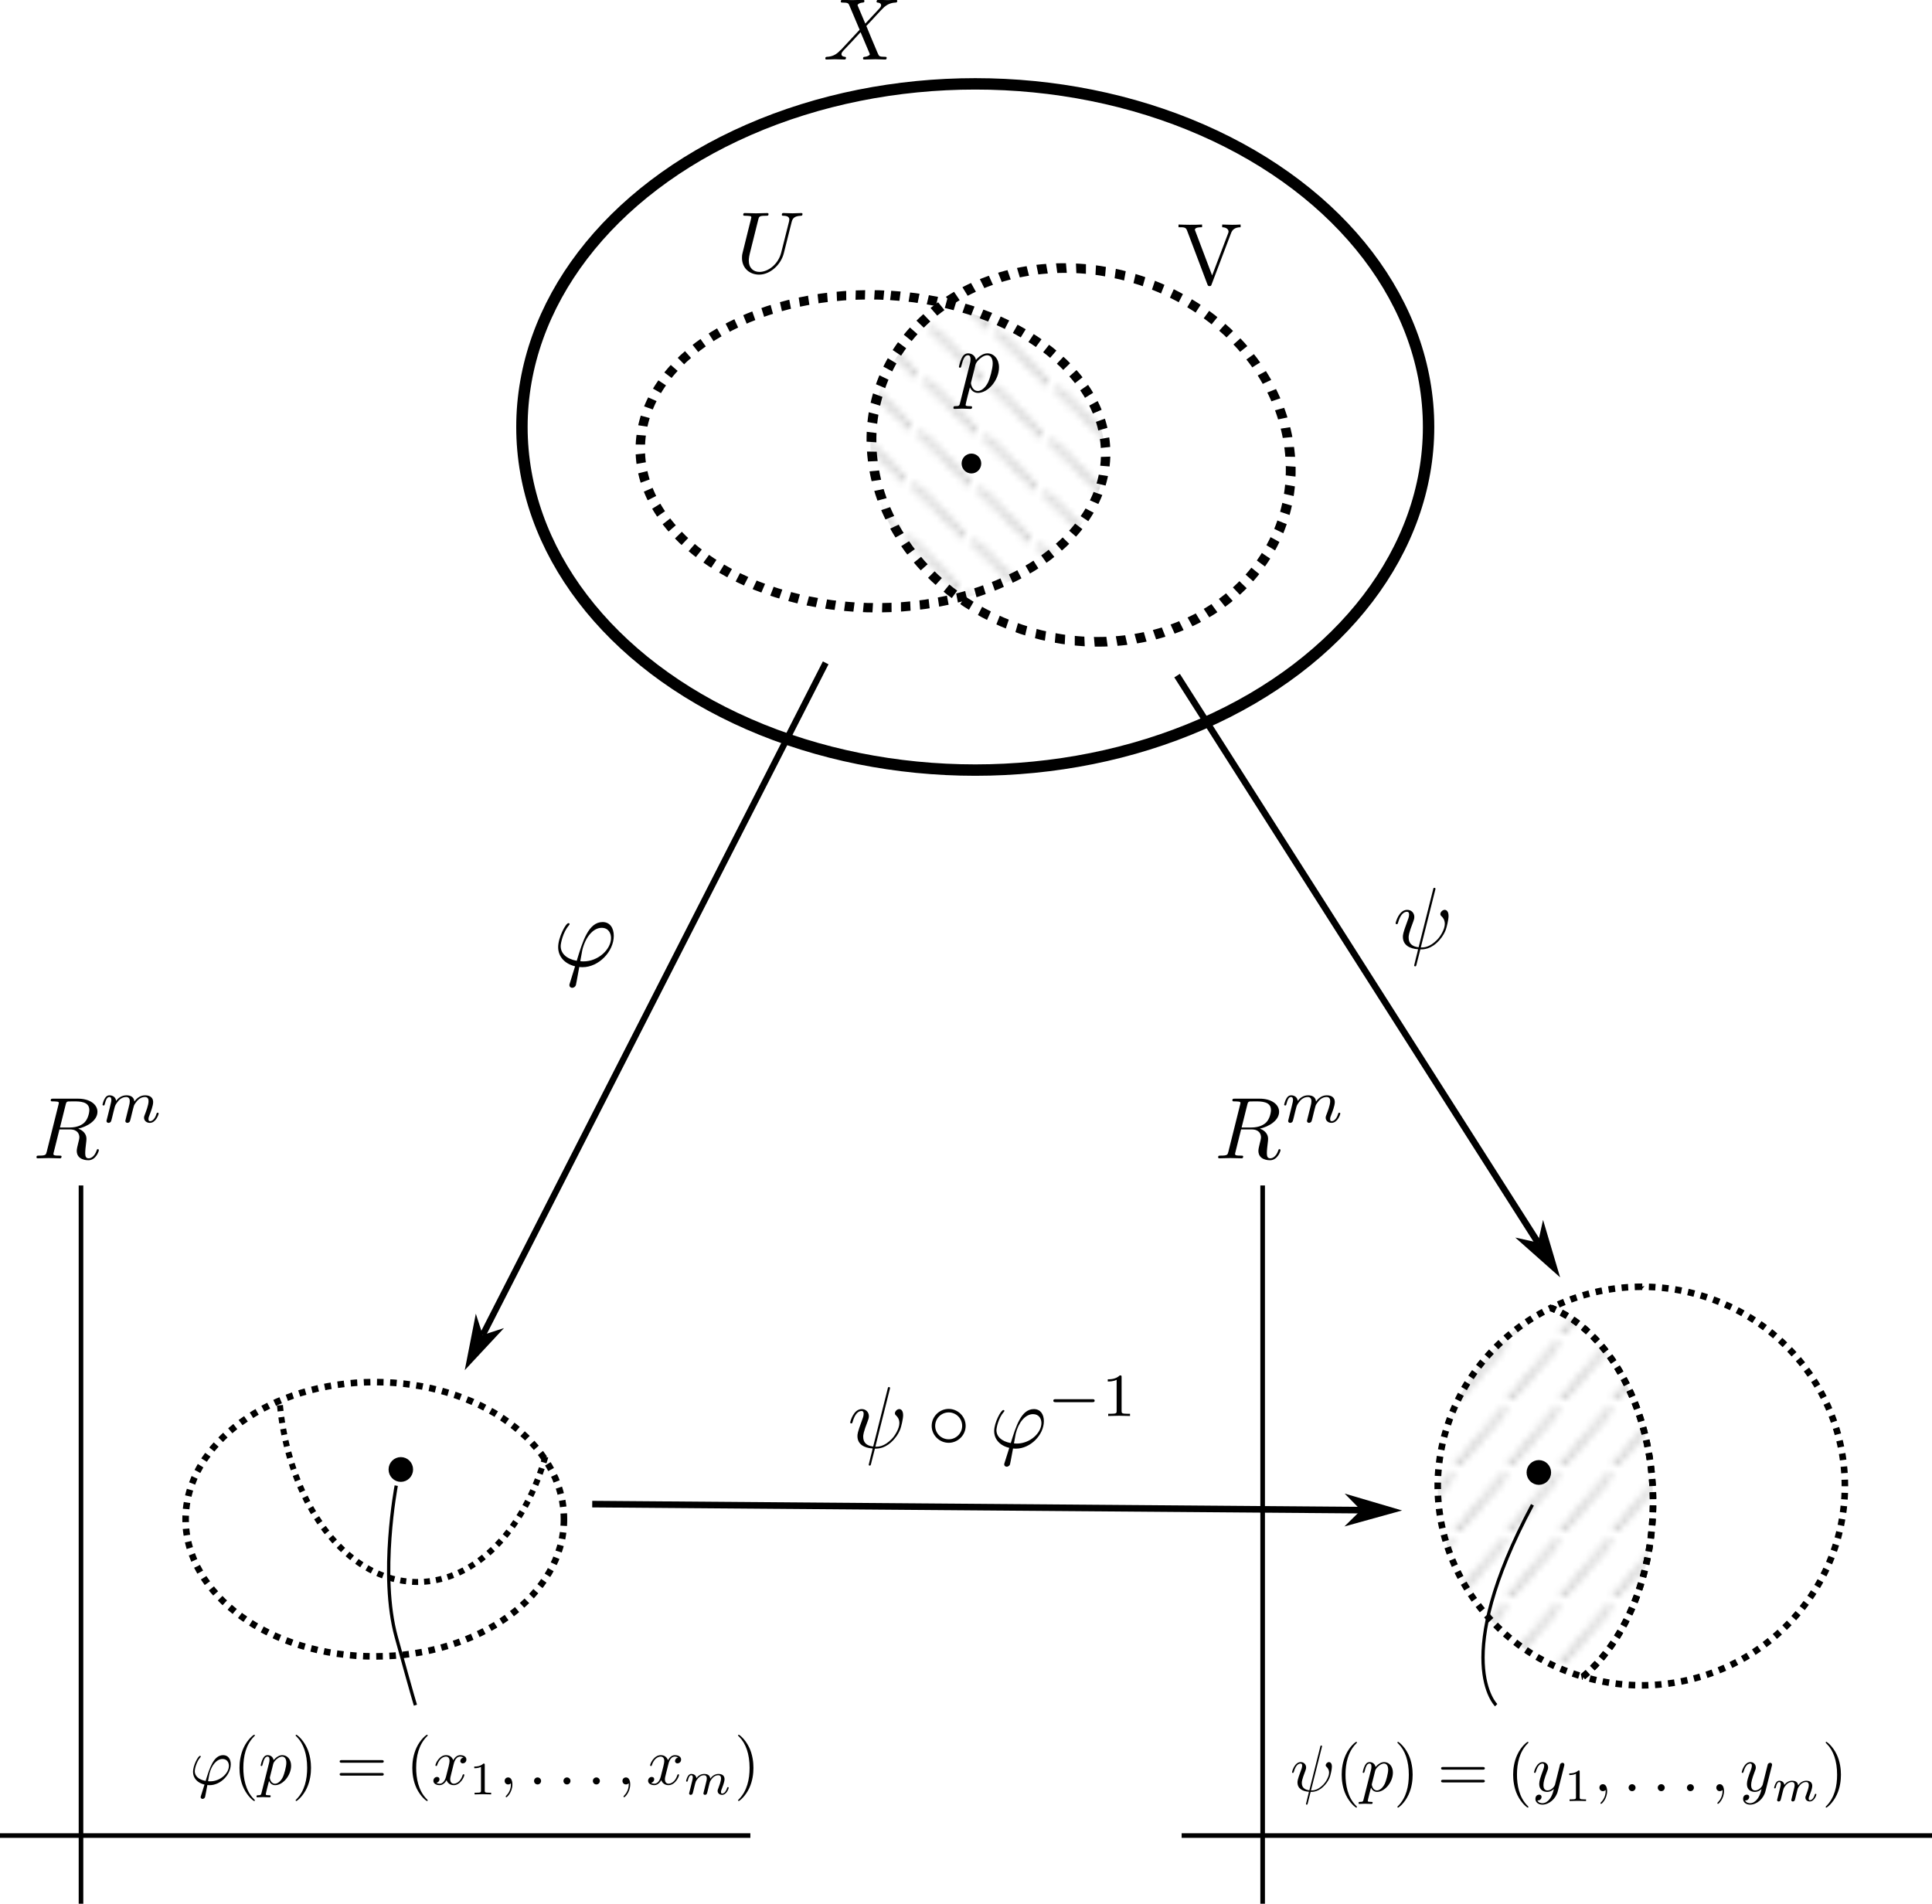 <?xml version="1.0" encoding="UTF-8" standalone="no"?>
<!-- Created with Inkscape (http://www.inkscape.org/) -->

<svg
   width="293.767"
   height="289.501"
   viewBox="0 0 293.767 289.501"
   version="1.1"
   id="svg5"
   xml:space="preserve"
   xmlns:xlink="http://www.w3.org/1999/xlink"
   xmlns="http://www.w3.org/2000/svg"
   xmlns:svg="http://www.w3.org/2000/svg"><defs
     id="defs2"><pattern
       xlink:href="#pattern22573"
       id="pattern31218"
       patternTransform="translate(462.979,513.981)" /><marker
       style="overflow:visible"
       id="marker30329"
       refX="0"
       refY="0"
       orient="auto-start-reverse"
       markerWidth="8.75"
       markerHeight="5"
       viewBox="0 0 8.75 5"
       preserveAspectRatio="xMidYMid"><path
         style="fill:context-stroke;fill-rule:evenodd;stroke:none"
         d="M 0,0 5,-5 -12.5,0 5,5 Z"
         id="path30327"
         transform="scale(-0.5)" /></marker><marker
       style="overflow:visible"
       id="Arrow1L"
       refX="0"
       refY="0"
       orient="auto-start-reverse"
       markerWidth="8.75"
       markerHeight="5"
       viewBox="0 0 8.75 5"
       preserveAspectRatio="xMidYMid"><path
         style="fill:context-stroke;fill-rule:evenodd;stroke:none"
         d="M 0,0 5,-5 -12.5,0 5,5 Z"
         id="arrow1L"
         transform="scale(-0.5)" /></marker><marker
       style="overflow:visible"
       id="marker28581"
       refX="0"
       refY="0"
       orient="auto-start-reverse"
       markerWidth="8.75"
       markerHeight="5"
       viewBox="0 0 8.75 5"
       preserveAspectRatio="xMidYMid"><path
         style="fill:context-stroke;fill-rule:evenodd;stroke:none"
         d="M 0,0 5,-5 -12.5,0 5,5 Z"
         id="path28579"
         transform="scale(-0.5)" /></marker><pattern
       xlink:href="#pattern22573"
       id="pattern27707"
       patternTransform="translate(452.906,525.506)" /><pattern
       xlink:href="#pattern22573"
       id="pattern23398"
       patternTransform="matrix(0.113,-0.994,0.998,0.061,574.994,-438.264)" /><pattern
       xlink:href="#pattern22544"
       id="pattern22565"
       patternTransform="matrix(0.159,0,0,0.154,5.2441407e-6,1.1914062e-5)" /><pattern
       xlink:href="#pattern22533"
       id="pattern22544"
       patternTransform="matrix(0.159,0,0,0.154,5.2441407e-6,1.1914062e-5)" /><linearGradient
       id="linearGradient20325"><stop
         style="stop-color:#000000;stop-opacity:1;"
         offset="0"
         id="stop20323" /></linearGradient><path
       d="M 4.832,-4.095 3.995,-6.077 c -0.03,-0.08 -0.05,-0.12 -0.05,-0.13 0,-0.06 0.169,-0.249 0.588,-0.289 0.1,-0.01 0.199,-0.02 0.199,-0.189 0,-0.12 -0.12,-0.12 -0.149,-0.12 -0.408,0 -0.837,0.03 -1.255,0.03 -0.249,0 -0.867,-0.03 -1.116,-0.03 -0.06,0 -0.179,0 -0.179,0.199 0,0.11 0.1,0.11 0.229,0.11 0.598,0 0.658,0.1 0.747,0.319 l 1.176,2.78 -2.102,2.262 -0.13,0.11 C 1.465,-0.498 0.996,-0.339 0.488,-0.309 0.359,-0.299 0.269,-0.299 0.269,-0.11 0.269,-0.1 0.269,0 0.399,0 0.697,0 1.026,-0.03 1.335,-0.03 1.704,-0.03 2.092,0 2.451,0 c 0.06,0 0.179,0 0.179,-0.199 0,-0.1 -0.1,-0.11 -0.12,-0.11 -0.09,-0.01 -0.399,-0.03 -0.399,-0.309 0,-0.159 0.149,-0.319 0.269,-0.448 l 1.016,-1.076 0.897,-0.976 1.006,2.381 c 0.04,0.11 0.05,0.12 0.05,0.139 0,0.08 -0.189,0.249 -0.578,0.289 -0.11,0.01 -0.199,0.02 -0.199,0.189 C 4.573,0 4.682,0 4.722,0 5.001,0 5.699,-0.03 5.978,-0.03 6.227,-0.03 6.834,0 7.083,0 7.153,0 7.273,0 7.273,-0.189 7.273,-0.309 7.173,-0.309 7.093,-0.309 6.426,-0.319 6.406,-0.349 6.237,-0.747 5.848,-1.674 5.181,-3.228 4.951,-3.826 c 0.677,-0.697 1.724,-1.883 2.042,-2.162 0.289,-0.239 0.667,-0.478 1.265,-0.508 0.13,-0.01 0.219,-0.01 0.219,-0.199 0,-0.01 0,-0.11 -0.13,-0.11 -0.299,0 -0.628,0.03 -0.936,0.03 -0.369,0 -0.747,-0.03 -1.106,-0.03 -0.06,0 -0.189,0 -0.189,0.199 0,0.07 0.05,0.1 0.12,0.11 0.09,0.01 0.399,0.03 0.399,0.309 0,0.139 -0.11,0.269 -0.189,0.359 z"
       id="g0-88" /><path
       d="m 6.326,-5.758 c 0.1,-0.408 0.279,-0.707 1.076,-0.737 0.05,0 0.169,-0.01 0.169,-0.199 0,-0.01 0,-0.11 -0.13,-0.11 -0.329,0 -0.677,0.03 -1.016,0.03 -0.339,0 -0.707,-0.03 -1.036,-0.03 -0.06,0 -0.179,0 -0.179,0.199 0,0.11 0.1,0.11 0.179,0.11 0.568,0.01 0.677,0.219 0.677,0.438 0,0.03 -0.02,0.179 -0.03,0.209 l -0.897,3.557 c -0.339,1.335 -1.484,2.202 -2.481,2.202 -0.677,0 -1.215,-0.438 -1.215,-1.295 0,-0.02 0,-0.339 0.11,-0.777 l 0.966,-3.875 c 0.09,-0.359 0.11,-0.458 0.837,-0.458 0.259,0 0.339,0 0.339,-0.199 0,-0.11 -0.11,-0.11 -0.139,-0.11 -0.279,0 -0.996,0.03 -1.275,0.03 -0.289,0 -0.996,-0.03 -1.285,-0.03 -0.08,0 -0.189,0 -0.189,0.199 0,0.11 0.09,0.11 0.279,0.11 0.02,0 0.209,0 0.379,0.02 0.179,0.02 0.269,0.03 0.269,0.159 0,0.06 -0.11,0.478 -0.169,0.707 l -0.219,0.877 c -0.09,0.389 -0.568,2.271 -0.608,2.461 -0.07,0.279 -0.07,0.428 -0.07,0.578 0,1.215 0.907,1.913 1.953,1.913 1.255,0 2.491,-1.126 2.819,-2.441 z"
       id="g0-85" /><path
       d="M 1.694,1.694 C 1.654,1.823 1.644,1.843 1.644,1.893 c 0,0.219 0.189,0.279 0.289,0.279 0.05,0 0.269,-0.03 0.369,-0.259 0.03,-0.08 0.08,-0.408 0.349,-1.823 0.09,0.01 0.159,0.02 0.329,0.02 1.654,0 3.188,-1.564 3.188,-3.138 0,-0.777 -0.389,-1.375 -1.136,-1.375 -1.445,0 -2.042,1.933 -2.64,3.875 -1.076,-0.199 -1.634,-0.757 -1.634,-1.474 0,-0.279 0.229,-1.375 0.827,-2.062 0.08,-0.09 0.08,-0.11 0.08,-0.13 0,-0.04 -0.02,-0.1 -0.12,-0.1 -0.279,0 -1.046,1.445 -1.046,2.401 0,0.936 0.658,1.664 1.724,1.913 z m 1.375,-2.162 c -0.08,0 -0.1,0 -0.179,-0.01 -0.12,0 -0.13,-0.01 -0.13,-0.04 0,-0.02 0.169,-0.927 0.199,-1.076 0.309,-1.275 1.086,-2.232 1.973,-2.232 0.687,0 0.956,0.538 0.956,1.016 0,1.126 -1.285,2.341 -2.819,2.341 z"
       id="g0-39" /><path
       d="m 0.448,1.215 c -0.08,0.339 -0.1,0.408 -0.538,0.408 -0.12,0 -0.229,0 -0.229,0.189 0,0.08 0.05,0.12 0.13,0.12 0.269,0 0.558,-0.03 0.837,-0.03 0.329,0 0.667,0.03 0.986,0.03 0.05,0 0.179,0 0.179,-0.199 0,-0.11 -0.1,-0.11 -0.239,-0.11 -0.498,0 -0.498,-0.07 -0.498,-0.159 0,-0.12 0.418,-1.743 0.488,-1.993 0.13,0.289 0.408,0.638 0.917,0.638 1.156,0 2.401,-1.455 2.401,-2.919 0,-0.936 -0.568,-1.594 -1.325,-1.594 -0.498,0 -0.976,0.359 -1.305,0.747 -0.1,-0.538 -0.528,-0.747 -0.897,-0.747 -0.458,0 -0.648,0.389 -0.737,0.568 -0.179,0.339 -0.309,0.936 -0.309,0.966 0,0.1 0.1,0.1 0.12,0.1 0.1,0 0.11,-0.01 0.169,-0.229 0.169,-0.707 0.369,-1.186 0.727,-1.186 0.169,0 0.309,0.08 0.309,0.458 0,0.229 -0.03,0.339 -0.07,0.508 z M 2.202,-3.108 c 0.07,-0.269 0.339,-0.548 0.518,-0.697 0.349,-0.309 0.638,-0.379 0.807,-0.379 0.399,0 0.638,0.349 0.638,0.936 0,0.588 -0.329,1.734 -0.508,2.112 -0.339,0.697 -0.817,1.026 -1.186,1.026 -0.658,0 -0.787,-0.827 -0.787,-0.887 0,-0.02 0,-0.04 0.03,-0.159 z"
       id="g0-112" /><path
       d="M 1.694,1.694 C 1.654,1.823 1.644,1.843 1.644,1.893 c 0,0.219 0.189,0.279 0.289,0.279 0.05,0 0.269,-0.03 0.369,-0.259 0.03,-0.08 0.08,-0.408 0.349,-1.823 0.09,0.01 0.159,0.02 0.329,0.02 1.654,0 3.188,-1.564 3.188,-3.138 0,-0.777 -0.389,-1.375 -1.136,-1.375 -1.445,0 -2.042,1.933 -2.64,3.875 -1.076,-0.199 -1.634,-0.757 -1.634,-1.474 0,-0.279 0.229,-1.375 0.827,-2.062 0.08,-0.09 0.08,-0.11 0.08,-0.13 0,-0.04 -0.02,-0.1 -0.12,-0.1 -0.279,0 -1.046,1.445 -1.046,2.401 0,0.936 0.658,1.664 1.724,1.913 z m 1.375,-2.162 c -0.08,0 -0.1,0 -0.179,-0.01 -0.12,0 -0.13,-0.01 -0.13,-0.04 0,-0.02 0.169,-0.927 0.199,-1.076 0.309,-1.275 1.086,-2.232 1.973,-2.232 0.687,0 0.956,0.538 0.956,1.016 0,1.126 -1.285,2.341 -2.819,2.341 z"
       id="g0-39-7" /><path
       d="m 1.913,-0.528 c 0,-0.289 -0.239,-0.528 -0.528,-0.528 -0.289,0 -0.528,0.239 -0.528,0.528 C 0.857,-0.239 1.096,0 1.385,0 1.674,0 1.913,-0.239 1.913,-0.528 Z"
       id="g0-58" /><path
       d="M 2.022,-0.01 C 2.022,-0.667 1.773,-1.056 1.385,-1.056 c -0.329,0 -0.528,0.249 -0.528,0.528 C 0.857,-0.259 1.056,0 1.385,0 1.504,0 1.634,-0.04 1.734,-0.13 1.763,-0.149 1.773,-0.159 1.783,-0.159 c 0.01,0 0.02,0.01 0.02,0.149 C 1.803,0.727 1.455,1.325 1.126,1.654 1.016,1.763 1.016,1.783 1.016,1.813 c 0,0.07 0.05,0.11 0.1,0.11 0.11,0 0.907,-0.767 0.907,-1.933 z"
       id="g0-59" /><path
       d="m 0.448,1.215 c -0.08,0.339 -0.1,0.408 -0.538,0.408 -0.12,0 -0.229,0 -0.229,0.189 0,0.08 0.05,0.12 0.13,0.12 0.269,0 0.558,-0.03 0.837,-0.03 0.329,0 0.667,0.03 0.986,0.03 0.05,0 0.179,0 0.179,-0.199 0,-0.11 -0.1,-0.11 -0.239,-0.11 -0.498,0 -0.498,-0.07 -0.498,-0.159 0,-0.12 0.418,-1.743 0.488,-1.993 0.13,0.289 0.408,0.638 0.917,0.638 1.156,0 2.401,-1.455 2.401,-2.919 0,-0.936 -0.568,-1.594 -1.325,-1.594 -0.498,0 -0.976,0.359 -1.305,0.747 -0.1,-0.538 -0.528,-0.747 -0.897,-0.747 -0.458,0 -0.648,0.389 -0.737,0.568 -0.179,0.339 -0.309,0.936 -0.309,0.966 0,0.1 0.1,0.1 0.12,0.1 0.1,0 0.11,-0.01 0.169,-0.229 0.169,-0.707 0.369,-1.186 0.727,-1.186 0.169,0 0.309,0.08 0.309,0.458 0,0.229 -0.03,0.339 -0.07,0.508 z M 2.202,-3.108 c 0.07,-0.269 0.339,-0.548 0.518,-0.697 0.349,-0.309 0.638,-0.379 0.807,-0.379 0.399,0 0.638,0.349 0.638,0.936 0,0.588 -0.329,1.734 -0.508,2.112 -0.339,0.697 -0.817,1.026 -1.186,1.026 -0.658,0 -0.787,-0.827 -0.787,-0.887 0,-0.02 0,-0.04 0.03,-0.159 z"
       id="g0-112-9" /><path
       d="m 3.328,-3.009 c 0.06,-0.259 0.289,-1.176 0.986,-1.176 0.05,0 0.289,0 0.498,0.13 -0.279,0.05 -0.478,0.299 -0.478,0.538 0,0.159 0.11,0.349 0.379,0.349 0.219,0 0.538,-0.179 0.538,-0.578 0,-0.518 -0.588,-0.658 -0.927,-0.658 -0.578,0 -0.927,0.528 -1.046,0.757 -0.249,-0.658 -0.787,-0.757 -1.076,-0.757 -1.036,0 -1.604,1.285 -1.604,1.534 0,0.1 0.1,0.1 0.12,0.1 0.08,0 0.11,-0.02 0.13,-0.11 0.339,-1.056 0.996,-1.305 1.335,-1.305 0.189,0 0.538,0.09 0.538,0.667 0,0.309 -0.169,0.976 -0.538,2.371 -0.159,0.618 -0.508,1.036 -0.946,1.036 -0.06,0 -0.289,0 -0.498,-0.13 0.249,-0.05 0.468,-0.259 0.468,-0.538 0,-0.269 -0.219,-0.349 -0.369,-0.349 -0.299,0 -0.548,0.259 -0.548,0.578 0,0.458 0.498,0.658 0.936,0.658 0.658,0 1.016,-0.697 1.046,-0.757 0.12,0.369 0.478,0.757 1.076,0.757 1.026,0 1.594,-1.285 1.594,-1.534 0,-0.1 -0.09,-0.1 -0.12,-0.1 -0.09,0 -0.11,0.04 -0.13,0.11 -0.329,1.066 -1.006,1.305 -1.325,1.305 -0.389,0 -0.548,-0.319 -0.548,-0.658 0,-0.219 0.06,-0.438 0.169,-0.877 z"
       id="g0-120" /><path
       d="m 3.027,-0.565 c -0.035,0.139 -0.098,0.377 -0.098,0.411 0,0.153 0.126,0.223 0.237,0.223 0.126,0 0.237,-0.091 0.272,-0.153 0.035,-0.063 0.091,-0.286 0.126,-0.432 0.035,-0.133 0.112,-0.453 0.153,-0.628 0.042,-0.153 0.084,-0.307 0.119,-0.467 0.077,-0.3 0.077,-0.314 0.216,-0.53 0.223,-0.342 0.572,-0.739 1.116,-0.739 0.391,0 0.411,0.321 0.411,0.488 0,0.418 -0.3,1.193 -0.411,1.485 -0.077,0.195 -0.105,0.258 -0.105,0.377 0,0.37 0.307,0.6 0.663,0.6 0.697,0 1.004,-0.962 1.004,-1.067 0,-0.091 -0.091,-0.091 -0.112,-0.091 -0.098,0 -0.105,0.042 -0.133,0.119 -0.16,0.558 -0.46,0.844 -0.739,0.844 -0.146,0 -0.174,-0.098 -0.174,-0.244 0,-0.16 0.035,-0.251 0.16,-0.565 0.084,-0.216 0.37,-0.955 0.37,-1.346 0,-0.112 0,-0.404 -0.258,-0.607 -0.119,-0.091 -0.321,-0.188 -0.649,-0.188 -0.628,0 -1.011,0.411 -1.234,0.704 -0.056,-0.593 -0.551,-0.704 -0.907,-0.704 -0.579,0 -0.969,0.356 -1.179,0.635 -0.049,-0.481 -0.46,-0.635 -0.746,-0.635 -0.3,0 -0.46,0.216 -0.551,0.377 -0.153,0.258 -0.251,0.656 -0.251,0.69 0,0.091 0.098,0.091 0.119,0.091 0.098,0 0.105,-0.021 0.153,-0.209 0.105,-0.411 0.237,-0.753 0.509,-0.753 0.181,0 0.23,0.153 0.23,0.342 0,0.133 -0.063,0.391 -0.112,0.579 -0.049,0.188 -0.119,0.474 -0.153,0.628 l -0.223,0.893 c -0.028,0.091 -0.07,0.265 -0.07,0.286 0,0.153 0.126,0.223 0.237,0.223 0.126,0 0.237,-0.091 0.272,-0.153 0.035,-0.063 0.091,-0.286 0.126,-0.432 0.035,-0.133 0.112,-0.453 0.153,-0.628 0.042,-0.153 0.084,-0.307 0.119,-0.467 0.077,-0.286 0.091,-0.342 0.293,-0.628 0.195,-0.279 0.523,-0.642 1.046,-0.642 0.404,0 0.411,0.356 0.411,0.488 0,0.174 -0.021,0.265 -0.119,0.656 z"
       id="g1-109" /><path
       d="m 3.298,2.391 c 0,-0.03 0,-0.05 -0.169,-0.219 -1.245,-1.255 -1.564,-3.138 -1.564,-4.663 0,-1.734 0.379,-3.467 1.604,-4.712 0.13,-0.12 0.13,-0.139 0.13,-0.169 0,-0.07 -0.04,-0.1 -0.1,-0.1 -0.1,0 -0.996,0.677 -1.584,1.943 -0.508,1.096 -0.628,2.202 -0.628,3.039 0,0.777 0.11,1.983 0.658,3.108 0.598,1.225 1.455,1.873 1.554,1.873 0.06,0 0.1,-0.03 0.1,-0.1 z"
       id="g2-40" /><path
       d="m 2.879,-2.491 c 0,-0.777 -0.11,-1.983 -0.658,-3.108 -0.598,-1.225 -1.455,-1.873 -1.554,-1.873 -0.06,0 -0.1,0.04 -0.1,0.1 0,0.03 0,0.05 0.189,0.229 0.976,0.986 1.544,2.57 1.544,4.653 0,1.704 -0.369,3.457 -1.604,4.712 C 0.568,2.341 0.568,2.361 0.568,2.391 c 0,0.06 0.04,0.1 0.1,0.1 0.1,0 0.996,-0.677 1.584,-1.943 C 2.76,-0.548 2.879,-1.654 2.879,-2.491 Z"
       id="g2-41" /><path
       d="m 6.844,-3.258 c 0.149,0 0.339,0 0.339,-0.199 0,-0.199 -0.189,-0.199 -0.329,-0.199 H 0.887 c -0.139,0 -0.329,0 -0.329,0.199 0,0.199 0.189,0.199 0.339,0.199 z m 0.01,1.933 c 0.139,0 0.329,0 0.329,-0.199 0,-0.199 -0.189,-0.199 -0.339,-0.199 H 0.897 c -0.149,0 -0.339,0 -0.339,0.199 0,0.199 0.189,0.199 0.329,0.199 z"
       id="g2-61" /><path
       d="m 2.336,-4.435 c 0,-0.188 -0.014,-0.195 -0.209,-0.195 -0.446,0.439 -1.081,0.446 -1.367,0.446 v 0.251 c 0.167,0 0.628,0 1.011,-0.195 v 3.557 c 0,0.23 0,0.321 -0.697,0.321 H 0.809 V 0 c 0.126,-0.007 0.983,-0.028 1.241,-0.028 0.216,0 1.095,0.021 1.248,0.028 V -0.251 H 3.034 c -0.697,0 -0.697,-0.091 -0.697,-0.321 z"
       id="g3-49" /><path
       d="m 3.736,-6.117 c 0.06,-0.239 0.09,-0.339 0.279,-0.369 0.09,-0.01 0.408,-0.01 0.608,-0.01 0.707,0 1.813,0 1.813,0.986 0,0.339 -0.159,1.026 -0.548,1.415 -0.259,0.259 -0.787,0.578 -1.684,0.578 H 3.088 Z m 1.435,2.73 c 1.006,-0.219 2.192,-0.917 2.192,-1.923 0,-0.857 -0.897,-1.494 -2.202,-1.494 H 2.321 c -0.199,0 -0.289,0 -0.289,0.199 0,0.11 0.09,0.11 0.279,0.11 0.02,0 0.209,0 0.379,0.02 0.179,0.02 0.269,0.03 0.269,0.159 0,0.04 -0.01,0.07 -0.04,0.189 l -1.335,5.35 c -0.1,0.389 -0.12,0.468 -0.907,0.468 -0.179,0 -0.269,0 -0.269,0.199 C 0.408,0 0.528,0 0.548,0 0.827,0 1.524,-0.03 1.803,-0.03 2.082,-0.03 2.79,0 3.068,0 c 0.08,0 0.199,0 0.199,-0.199 0,-0.11 -0.09,-0.11 -0.279,-0.11 -0.369,0 -0.648,0 -0.648,-0.179 0,-0.06 0.02,-0.11 0.03,-0.169 L 3.029,-3.298 H 4.214 c 0.907,0 1.086,0.558 1.086,0.907 0,0.149 -0.08,0.458 -0.139,0.687 -0.07,0.279 -0.159,0.648 -0.159,0.847 0,1.076 1.196,1.076 1.325,1.076 0.847,0 1.196,-1.006 1.196,-1.146 0,-0.12 -0.11,-0.12 -0.12,-0.12 -0.09,0 -0.11,0.07 -0.13,0.139 C 7.024,-0.169 6.595,0 6.366,0 6.037,0 5.968,-0.219 5.968,-0.608 c 0,-0.309 0.06,-0.817 0.1,-1.136 0.02,-0.139 0.04,-0.329 0.04,-0.468 0,-0.767 -0.667,-1.076 -0.936,-1.176 z"
       id="g0-82" /><path
       d="m 3.027,-0.565 c -0.035,0.139 -0.098,0.377 -0.098,0.411 0,0.153 0.126,0.223 0.237,0.223 0.126,0 0.237,-0.091 0.272,-0.153 0.035,-0.063 0.091,-0.286 0.126,-0.432 0.035,-0.133 0.112,-0.453 0.153,-0.628 0.042,-0.153 0.084,-0.307 0.119,-0.467 0.077,-0.3 0.077,-0.314 0.216,-0.53 0.223,-0.342 0.572,-0.739 1.116,-0.739 0.391,0 0.411,0.321 0.411,0.488 0,0.418 -0.3,1.193 -0.411,1.485 -0.077,0.195 -0.105,0.258 -0.105,0.377 0,0.37 0.307,0.6 0.663,0.6 0.697,0 1.004,-0.962 1.004,-1.067 0,-0.091 -0.091,-0.091 -0.112,-0.091 -0.098,0 -0.105,0.042 -0.133,0.119 -0.16,0.558 -0.46,0.844 -0.739,0.844 -0.146,0 -0.174,-0.098 -0.174,-0.244 0,-0.16 0.035,-0.251 0.16,-0.565 0.084,-0.216 0.37,-0.955 0.37,-1.346 0,-0.112 0,-0.404 -0.258,-0.607 -0.119,-0.091 -0.321,-0.188 -0.649,-0.188 -0.628,0 -1.011,0.411 -1.234,0.704 -0.056,-0.593 -0.551,-0.704 -0.907,-0.704 -0.579,0 -0.969,0.356 -1.179,0.635 -0.049,-0.481 -0.46,-0.635 -0.746,-0.635 -0.3,0 -0.46,0.216 -0.551,0.377 -0.153,0.258 -0.251,0.656 -0.251,0.69 0,0.091 0.098,0.091 0.119,0.091 0.098,0 0.105,-0.021 0.153,-0.209 0.105,-0.411 0.237,-0.753 0.509,-0.753 0.181,0 0.23,0.153 0.23,0.342 0,0.133 -0.063,0.391 -0.112,0.579 -0.049,0.188 -0.119,0.474 -0.153,0.628 l -0.223,0.893 c -0.028,0.091 -0.07,0.265 -0.07,0.286 0,0.153 0.126,0.223 0.237,0.223 0.126,0 0.237,-0.091 0.272,-0.153 0.035,-0.063 0.091,-0.286 0.126,-0.432 0.035,-0.133 0.112,-0.453 0.153,-0.628 0.042,-0.153 0.084,-0.307 0.119,-0.467 0.077,-0.286 0.091,-0.342 0.293,-0.628 0.195,-0.279 0.523,-0.642 1.046,-0.642 0.404,0 0.411,0.356 0.411,0.488 0,0.174 -0.021,0.265 -0.119,0.656 z"
       id="g1-109-6" /><pattern
       patternUnits="userSpaceOnUse"
       width="47.778"
       height="58.971"
       patternTransform="translate(454.04,477.129)"
       id="pattern22533"><path
         style="fill:none;stroke:#000000;stroke-width:1px;stroke-linecap:butt;stroke-linejoin:miter;stroke-opacity:1"
         d="M 47.388,0.314 0.389,58.657"
         id="path22531" /></pattern><pattern
       patternUnits="userSpaceOnUse"
       width="7.585"
       height="9.055"
       patternTransform="translate(454.04,527.045)"
       id="pattern22573"><rect
         style="fill:url(#pattern22565);stroke:none;stroke-width:0.156"
         width="7.585"
         height="9.055"
         x="0"
         y="0"
         id="rect22563" /></pattern><path
       d="m 6.187,-5.828 c 0.139,-0.369 0.408,-0.658 1.086,-0.667 v -0.309 c -0.309,0.02 -0.707,0.03 -0.966,0.03 -0.299,0 -0.877,-0.02 -1.136,-0.03 v 0.309 c 0.518,0.01 0.727,0.269 0.727,0.498 0,0.08 -0.03,0.139 -0.05,0.199 L 4.025,-0.996 2.122,-6.027 C 2.062,-6.167 2.062,-6.187 2.062,-6.207 c 0,-0.289 0.568,-0.289 0.817,-0.289 V -6.804 C 2.521,-6.775 1.833,-6.775 1.455,-6.775 c -0.478,0 -0.907,-0.02 -1.265,-0.03 v 0.309 c 0.648,0 0.837,0 0.976,0.379 L 3.477,0 c 0.07,0.189 0.12,0.219 0.249,0.219 0.169,0 0.189,-0.05 0.239,-0.189 z"
       id="g0-86" /><path
       d="m 4.802,-6.655 c 0.01,-0.04 0.03,-0.1 0.03,-0.149 0,-0.1 -0.07,-0.11 -0.12,-0.11 -0.1,0 -0.11,0.02 -0.149,0.199 l -1.654,6.585 C 2.152,-0.219 1.773,-0.588 1.773,-1.245 c 0,-0.199 0,-0.458 0.538,-1.853 0.04,-0.12 0.11,-0.289 0.11,-0.488 0,-0.448 -0.319,-0.817 -0.817,-0.817 -0.946,0 -1.315,1.445 -1.315,1.534 0,0.1 0.1,0.1 0.12,0.1 0.1,0 0.11,-0.02 0.159,-0.179 0.269,-0.946 0.667,-1.235 1.006,-1.235 0.08,0 0.249,0 0.249,0.319 0,0.259 -0.1,0.508 -0.229,0.857 -0.478,1.255 -0.478,1.514 -0.478,1.684 0,0.946 0.777,1.355 1.734,1.415 C 2.77,0.448 2.77,0.468 2.63,0.996 2.6,1.106 2.401,1.913 2.401,1.943 c 0,0.01 0,0.1 0.12,0.1 0.02,0 0.07,0 0.09,-0.04 C 2.64,1.983 2.7,1.734 2.73,1.594 L 3.108,0.11 c 0.369,0 1.245,0 2.182,-1.066 C 5.699,-1.415 5.908,-1.853 6.017,-2.152 6.107,-2.401 6.326,-3.268 6.326,-3.706 c 0,-0.558 -0.269,-0.697 -0.438,-0.697 -0.249,0 -0.498,0.259 -0.498,0.478 0,0.13 0.06,0.189 0.149,0.269 0.11,0.11 0.359,0.369 0.359,0.847 0,0.638 -0.518,1.455 -0.867,1.813 -0.877,0.887 -1.514,0.887 -1.873,0.887 z"
       id="g0-32" /><path
       d="m 4.423,-2.491 c 0,-1.066 -0.887,-1.933 -1.933,-1.933 -1.076,0 -1.943,0.887 -1.943,1.933 0,1.056 0.867,1.933 1.943,1.933 1.046,0 1.933,-0.867 1.933,-1.933 z m -1.933,1.534 c -0.867,0 -1.544,-0.697 -1.544,-1.534 0,-0.837 0.687,-1.534 1.544,-1.534 0.827,0 1.534,0.677 1.534,1.534 0,0.857 -0.707,1.534 -1.534,1.534 z"
       id="g0-14" /><path
       d="m 2.336,-4.435 c 0,-0.188 -0.014,-0.195 -0.209,-0.195 -0.446,0.439 -1.081,0.446 -1.367,0.446 v 0.251 c 0.167,0 0.628,0 1.011,-0.195 v 3.557 c 0,0.23 0,0.321 -0.697,0.321 H 0.809 V 0 c 0.126,-0.007 0.983,-0.028 1.241,-0.028 0.216,0 1.095,0.021 1.248,0.028 V -0.251 H 3.034 c -0.697,0 -0.697,-0.091 -0.697,-0.321 z"
       id="g3-49-0" /><path
       d="m 5.189,-1.576 c 0.112,0 0.279,0 0.279,-0.167 0,-0.174 -0.16,-0.174 -0.279,-0.174 H 1.032 c -0.112,0 -0.279,0 -0.279,0.167 0,0.174 0.16,0.174 0.279,0.174 z"
       id="g1-0" /><path
       d="m 4.802,-6.655 c 0.01,-0.04 0.03,-0.1 0.03,-0.149 0,-0.1 -0.07,-0.11 -0.12,-0.11 -0.1,0 -0.11,0.02 -0.149,0.199 l -1.654,6.585 C 2.152,-0.219 1.773,-0.588 1.773,-1.245 c 0,-0.199 0,-0.458 0.538,-1.853 0.04,-0.12 0.11,-0.289 0.11,-0.488 0,-0.448 -0.319,-0.817 -0.817,-0.817 -0.946,0 -1.315,1.445 -1.315,1.534 0,0.1 0.1,0.1 0.12,0.1 0.1,0 0.11,-0.02 0.159,-0.179 0.269,-0.946 0.667,-1.235 1.006,-1.235 0.08,0 0.249,0 0.249,0.319 0,0.259 -0.1,0.508 -0.229,0.857 -0.478,1.255 -0.478,1.514 -0.478,1.684 0,0.946 0.777,1.355 1.734,1.415 C 2.77,0.448 2.77,0.468 2.63,0.996 2.6,1.106 2.401,1.913 2.401,1.943 c 0,0.01 0,0.1 0.12,0.1 0.02,0 0.07,0 0.09,-0.04 C 2.64,1.983 2.7,1.734 2.73,1.594 L 3.108,0.11 c 0.369,0 1.245,0 2.182,-1.066 C 5.699,-1.415 5.908,-1.853 6.017,-2.152 6.107,-2.401 6.326,-3.268 6.326,-3.706 c 0,-0.558 -0.269,-0.697 -0.438,-0.697 -0.249,0 -0.498,0.259 -0.498,0.478 0,0.13 0.06,0.189 0.149,0.269 0.11,0.11 0.359,0.369 0.359,0.847 0,0.638 -0.518,1.455 -0.867,1.813 -0.877,0.887 -1.514,0.887 -1.873,0.887 z"
       id="g2-32" /><path
       d="M 1.694,1.694 C 1.654,1.823 1.644,1.843 1.644,1.893 c 0,0.219 0.189,0.279 0.289,0.279 0.05,0 0.269,-0.03 0.369,-0.259 0.03,-0.08 0.08,-0.408 0.349,-1.823 0.09,0.01 0.159,0.02 0.329,0.02 1.654,0 3.188,-1.564 3.188,-3.138 0,-0.777 -0.389,-1.375 -1.136,-1.375 -1.445,0 -2.042,1.933 -2.64,3.875 -1.076,-0.199 -1.634,-0.757 -1.634,-1.474 0,-0.279 0.229,-1.375 0.827,-2.062 0.08,-0.09 0.08,-0.11 0.08,-0.13 0,-0.04 -0.02,-0.1 -0.12,-0.1 -0.279,0 -1.046,1.445 -1.046,2.401 0,0.936 0.658,1.664 1.724,1.913 z m 1.375,-2.162 c -0.08,0 -0.1,0 -0.179,-0.01 -0.12,0 -0.13,-0.01 -0.13,-0.04 0,-0.02 0.169,-0.927 0.199,-1.076 0.309,-1.275 1.086,-2.232 1.973,-2.232 0.687,0 0.956,0.538 0.956,1.016 0,1.126 -1.285,2.341 -2.819,2.341 z"
       id="g2-39" /><path
       d="m 4.802,-6.655 c 0.01,-0.04 0.03,-0.1 0.03,-0.149 0,-0.1 -0.07,-0.11 -0.12,-0.11 -0.1,0 -0.11,0.02 -0.149,0.199 l -1.654,6.585 C 2.152,-0.219 1.773,-0.588 1.773,-1.245 c 0,-0.199 0,-0.458 0.538,-1.853 0.04,-0.12 0.11,-0.289 0.11,-0.488 0,-0.448 -0.319,-0.817 -0.817,-0.817 -0.946,0 -1.315,1.445 -1.315,1.534 0,0.1 0.1,0.1 0.12,0.1 0.1,0 0.11,-0.02 0.159,-0.179 0.269,-0.946 0.667,-1.235 1.006,-1.235 0.08,0 0.249,0 0.249,0.319 0,0.259 -0.1,0.508 -0.229,0.857 -0.478,1.255 -0.478,1.514 -0.478,1.684 0,0.946 0.777,1.355 1.734,1.415 C 2.77,0.448 2.77,0.468 2.63,0.996 2.6,1.106 2.401,1.913 2.401,1.943 c 0,0.01 0,0.1 0.12,0.1 0.02,0 0.07,0 0.09,-0.04 C 2.64,1.983 2.7,1.734 2.73,1.594 L 3.108,0.11 c 0.369,0 1.245,0 2.182,-1.066 C 5.699,-1.415 5.908,-1.853 6.017,-2.152 6.107,-2.401 6.326,-3.268 6.326,-3.706 c 0,-0.558 -0.269,-0.697 -0.438,-0.697 -0.249,0 -0.498,0.259 -0.498,0.478 0,0.13 0.06,0.189 0.149,0.269 0.11,0.11 0.359,0.369 0.359,0.847 0,0.638 -0.518,1.455 -0.867,1.813 -0.877,0.887 -1.514,0.887 -1.873,0.887 z"
       id="g0-32-9" /><path
       d="m 1.913,-0.528 c 0,-0.289 -0.239,-0.528 -0.528,-0.528 -0.289,0 -0.528,0.239 -0.528,0.528 C 0.857,-0.239 1.096,0 1.385,0 1.674,0 1.913,-0.239 1.913,-0.528 Z"
       id="g0-58-1" /><path
       d="M 2.022,-0.01 C 2.022,-0.667 1.773,-1.056 1.385,-1.056 c -0.329,0 -0.528,0.249 -0.528,0.528 C 0.857,-0.259 1.056,0 1.385,0 1.504,0 1.634,-0.04 1.734,-0.13 1.763,-0.149 1.773,-0.159 1.783,-0.159 c 0.01,0 0.02,0.01 0.02,0.149 C 1.803,0.727 1.455,1.325 1.126,1.654 1.016,1.763 1.016,1.783 1.016,1.813 c 0,0.07 0.05,0.11 0.1,0.11 0.11,0 0.907,-0.767 0.907,-1.933 z"
       id="g0-59-2" /><path
       d="m 0.448,1.215 c -0.08,0.339 -0.1,0.408 -0.538,0.408 -0.12,0 -0.229,0 -0.229,0.189 0,0.08 0.05,0.12 0.13,0.12 0.269,0 0.558,-0.03 0.837,-0.03 0.329,0 0.667,0.03 0.986,0.03 0.05,0 0.179,0 0.179,-0.199 0,-0.11 -0.1,-0.11 -0.239,-0.11 -0.498,0 -0.498,-0.07 -0.498,-0.159 0,-0.12 0.418,-1.743 0.488,-1.993 0.13,0.289 0.408,0.638 0.917,0.638 1.156,0 2.401,-1.455 2.401,-2.919 0,-0.936 -0.568,-1.594 -1.325,-1.594 -0.498,0 -0.976,0.359 -1.305,0.747 -0.1,-0.538 -0.528,-0.747 -0.897,-0.747 -0.458,0 -0.648,0.389 -0.737,0.568 -0.179,0.339 -0.309,0.936 -0.309,0.966 0,0.1 0.1,0.1 0.12,0.1 0.1,0 0.11,-0.01 0.169,-0.229 0.169,-0.707 0.369,-1.186 0.727,-1.186 0.169,0 0.309,0.08 0.309,0.458 0,0.229 -0.03,0.339 -0.07,0.508 z M 2.202,-3.108 c 0.07,-0.269 0.339,-0.548 0.518,-0.697 0.349,-0.309 0.638,-0.379 0.807,-0.379 0.399,0 0.638,0.349 0.638,0.936 0,0.588 -0.329,1.734 -0.508,2.112 -0.339,0.697 -0.817,1.026 -1.186,1.026 -0.658,0 -0.787,-0.827 -0.787,-0.887 0,-0.02 0,-0.04 0.03,-0.159 z"
       id="g0-112-7" /><path
       d="m 4.842,-3.796 c 0.04,-0.139 0.04,-0.159 0.04,-0.229 0,-0.179 -0.139,-0.269 -0.289,-0.269 -0.1,0 -0.259,0.06 -0.349,0.209 -0.02,0.05 -0.1,0.359 -0.139,0.538 -0.07,0.259 -0.139,0.528 -0.199,0.797 l -0.448,1.793 c -0.04,0.149 -0.468,0.847 -1.126,0.847 -0.508,0 -0.618,-0.438 -0.618,-0.807 0,-0.458 0.169,-1.076 0.508,-1.953 0.159,-0.408 0.199,-0.518 0.199,-0.717 0,-0.448 -0.319,-0.817 -0.817,-0.817 -0.946,0 -1.315,1.445 -1.315,1.534 0,0.1 0.1,0.1 0.12,0.1 0.1,0 0.11,-0.02 0.159,-0.179 0.269,-0.936 0.667,-1.235 1.006,-1.235 0.08,0 0.249,0 0.249,0.319 0,0.249 -0.1,0.508 -0.169,0.697 -0.399,1.056 -0.578,1.624 -0.578,2.092 0,0.887 0.628,1.186 1.215,1.186 0.389,0 0.727,-0.169 1.006,-0.448 C 3.168,0.179 3.049,0.667 2.65,1.196 2.391,1.534 2.012,1.823 1.554,1.823 c -0.139,0 -0.588,-0.03 -0.757,-0.418 0.159,0 0.289,0 0.428,-0.12 C 1.325,1.196 1.425,1.066 1.425,0.877 1.425,0.568 1.156,0.528 1.056,0.528 c -0.229,0 -0.558,0.159 -0.558,0.648 0,0.498 0.438,0.867 1.056,0.867 1.026,0 2.052,-0.907 2.331,-2.032 z"
       id="g0-121" /><path
       d="m 3.027,-0.565 c -0.035,0.139 -0.098,0.377 -0.098,0.411 0,0.153 0.126,0.223 0.237,0.223 0.126,0 0.237,-0.091 0.272,-0.153 0.035,-0.063 0.091,-0.286 0.126,-0.432 0.035,-0.133 0.112,-0.453 0.153,-0.628 0.042,-0.153 0.084,-0.307 0.119,-0.467 0.077,-0.3 0.077,-0.314 0.216,-0.53 0.223,-0.342 0.572,-0.739 1.116,-0.739 0.391,0 0.411,0.321 0.411,0.488 0,0.418 -0.3,1.193 -0.411,1.485 -0.077,0.195 -0.105,0.258 -0.105,0.377 0,0.37 0.307,0.6 0.663,0.6 0.697,0 1.004,-0.962 1.004,-1.067 0,-0.091 -0.091,-0.091 -0.112,-0.091 -0.098,0 -0.105,0.042 -0.133,0.119 -0.16,0.558 -0.46,0.844 -0.739,0.844 -0.146,0 -0.174,-0.098 -0.174,-0.244 0,-0.16 0.035,-0.251 0.16,-0.565 0.084,-0.216 0.37,-0.955 0.37,-1.346 0,-0.112 0,-0.404 -0.258,-0.607 -0.119,-0.091 -0.321,-0.188 -0.649,-0.188 -0.628,0 -1.011,0.411 -1.234,0.704 -0.056,-0.593 -0.551,-0.704 -0.907,-0.704 -0.579,0 -0.969,0.356 -1.179,0.635 -0.049,-0.481 -0.46,-0.635 -0.746,-0.635 -0.3,0 -0.46,0.216 -0.551,0.377 -0.153,0.258 -0.251,0.656 -0.251,0.69 0,0.091 0.098,0.091 0.119,0.091 0.098,0 0.105,-0.021 0.153,-0.209 0.105,-0.411 0.237,-0.753 0.509,-0.753 0.181,0 0.23,0.153 0.23,0.342 0,0.133 -0.063,0.391 -0.112,0.579 -0.049,0.188 -0.119,0.474 -0.153,0.628 l -0.223,0.893 c -0.028,0.091 -0.07,0.265 -0.07,0.286 0,0.153 0.126,0.223 0.237,0.223 0.126,0 0.237,-0.091 0.272,-0.153 0.035,-0.063 0.091,-0.286 0.126,-0.432 0.035,-0.133 0.112,-0.453 0.153,-0.628 0.042,-0.153 0.084,-0.307 0.119,-0.467 0.077,-0.286 0.091,-0.342 0.293,-0.628 0.195,-0.279 0.523,-0.642 1.046,-0.642 0.404,0 0.411,0.356 0.411,0.488 0,0.174 -0.021,0.265 -0.119,0.656 z"
       id="g1-109-7" /><path
       d="m 3.298,2.391 c 0,-0.03 0,-0.05 -0.169,-0.219 -1.245,-1.255 -1.564,-3.138 -1.564,-4.663 0,-1.734 0.379,-3.467 1.604,-4.712 0.13,-0.12 0.13,-0.139 0.13,-0.169 0,-0.07 -0.04,-0.1 -0.1,-0.1 -0.1,0 -0.996,0.677 -1.584,1.943 -0.508,1.096 -0.628,2.202 -0.628,3.039 0,0.777 0.11,1.983 0.658,3.108 0.598,1.225 1.455,1.873 1.554,1.873 0.06,0 0.1,-0.03 0.1,-0.1 z"
       id="g2-40-1" /><path
       d="m 2.879,-2.491 c 0,-0.777 -0.11,-1.983 -0.658,-3.108 -0.598,-1.225 -1.455,-1.873 -1.554,-1.873 -0.06,0 -0.1,0.04 -0.1,0.1 0,0.03 0,0.05 0.189,0.229 0.976,0.986 1.544,2.57 1.544,4.653 0,1.704 -0.369,3.457 -1.604,4.712 C 0.568,2.341 0.568,2.361 0.568,2.391 c 0,0.06 0.04,0.1 0.1,0.1 0.1,0 0.996,-0.677 1.584,-1.943 C 2.76,-0.548 2.879,-1.654 2.879,-2.491 Z"
       id="g2-41-9" /><path
       d="m 6.844,-3.258 c 0.149,0 0.339,0 0.339,-0.199 0,-0.199 -0.189,-0.199 -0.329,-0.199 H 0.887 c -0.139,0 -0.329,0 -0.329,0.199 0,0.199 0.189,0.199 0.339,0.199 z m 0.01,1.933 c 0.139,0 0.329,0 0.329,-0.199 0,-0.199 -0.189,-0.199 -0.339,-0.199 H 0.897 c -0.149,0 -0.339,0 -0.339,0.199 0,0.199 0.189,0.199 0.329,0.199 z"
       id="g2-61-6" /><path
       d="m 2.336,-4.435 c 0,-0.188 -0.014,-0.195 -0.209,-0.195 -0.446,0.439 -1.081,0.446 -1.367,0.446 v 0.251 c 0.167,0 0.628,0 1.011,-0.195 v 3.557 c 0,0.23 0,0.321 -0.697,0.321 H 0.809 V 0 c 0.126,-0.007 0.983,-0.028 1.241,-0.028 0.216,0 1.095,0.021 1.248,0.028 V -0.251 H 3.034 c -0.697,0 -0.697,-0.091 -0.697,-0.321 z"
       id="g3-49-9" /></defs><g
     id="layer1"
     transform="translate(-185.441,-370.157)"><ellipse
       style="fill:none;stroke:#000000;stroke-width:1.734;stroke-dasharray:none"
       id="path234-0"
       cx="333.732"
       cy="435.086"
       rx="68.929"
       ry="52.177" /><use
       x="221.12"
       xlink:href="#g0-88"
       y="66.006"
       id="use3334-9"
       transform="matrix(1.333,0,0,1.333,15.819,291.222)" /><use
       x="221.694"
       xlink:href="#g0-85"
       y="66.006"
       id="use6361-7"
       transform="matrix(1.333,0,0,1.333,1.856,323.638)" /><ellipse
       style="fill:#000000;fill-opacity:1;stroke:#000000;stroke-width:1.073;stroke-dasharray:none;stroke-dashoffset:0"
       id="path6734-9"
       cx="333.149"
       cy="440.642"
       rx="0.956"
       ry="0.975" /><use
       x="223.132"
       xlink:href="#g0-112"
       y="66.006"
       id="use10780-4"
       transform="matrix(1.333,0,0,1.333,33.399,341.775)" /><ellipse
       style="fill:none;stroke:#000000;stroke-width:1.425;stroke-dasharray:1.425, 1.425;stroke-dashoffset:0"
       id="path5267-2-8"
       cx="-418.955"
       cy="366.254"
       rx="23.839"
       ry="35.348"
       transform="matrix(0.113,-0.994,0.998,0.061,0,0)" /><ellipse
       style="fill:none;stroke:#000000;stroke-width:1.478;stroke-dasharray:1.478, 1.478;stroke-dashoffset:0"
       id="path5267-2-0-7"
       cx="450.904"
       cy="-294.815"
       rx="28.635"
       ry="31.682"
       transform="matrix(0.122,0.992,-1,0.027,0,0)" /><path
       id="path5267-2-8-9"
       style="fill:url(#pattern23398);fill-opacity:1;stroke:none;stroke-width:1.424;stroke-dasharray:1.424, 1.424;stroke-dashoffset:0"
       d="m 329.49,416.794 a 32.217,28.032 17.456 0 0 -11.508,24.232 32.217,28.032 17.456 0 0 12.646,20.453 35.388,23.779 0.993 0 0 22.705,-20.15 35.388,23.779 0.993 0 0 -23.844,-24.535 z" /><use
       x="9.142"
       xlink:href="#g0-86"
       y="79.954"
       id="use23013"
       transform="matrix(1.333,0,0,1.333,352.198,306.793)" /><g
       id="g24473"
       transform="translate(-44.464,16.502)"><path
         style="fill:none;stroke:#000000;stroke-width:0.7;stroke-linecap:butt;stroke-linejoin:miter;stroke-dasharray:none;stroke-opacity:1"
         d="m 421.895,533.924 v 109.232"
         id="path6790-4-0" /><path
         style="fill:none;stroke:#000000;stroke-width:0.7;stroke-linecap:butt;stroke-linejoin:miter;stroke-dasharray:none;stroke-opacity:1"
         d="M 409.578,632.784 H 523.672"
         id="path6792-9-6" /><g
         id="page1-8-7-0"
         transform="matrix(1.333,0,0,1.333,123.943,441.812)"><use
           x="218.033"
           xlink:href="#g0-82"
           y="66.006"
           id="use13104-9-7" /><use
           x="225.646"
           xlink:href="#g1-109-6"
           y="61.892"
           id="use13106-6-9" /></g></g><g
       id="g24473-0"
       transform="translate(-224.137,16.502)"><path
         style="fill:none;stroke:#000000;stroke-width:0.7;stroke-linecap:butt;stroke-linejoin:miter;stroke-dasharray:none;stroke-opacity:1"
         d="m 421.895,533.924 v 109.232"
         id="path6790-4-0-2" /><path
         style="fill:none;stroke:#000000;stroke-width:0.7;stroke-linecap:butt;stroke-linejoin:miter;stroke-dasharray:none;stroke-opacity:1"
         d="M 409.578,632.784 H 523.672"
         id="path6792-9-6-7" /><g
         id="page1-8-7-0-9"
         transform="matrix(1.333,0,0,1.333,123.943,441.812)"><use
           x="218.033"
           xlink:href="#g0-82"
           y="66.006"
           id="use13104-9-7-4" /><use
           x="225.646"
           xlink:href="#g1-109-6"
           y="61.892"
           id="use13106-6-9-6" /></g></g><path
       id="path24527"
       style="opacity:1;fill:url(#pattern27707);fill-opacity:1;fill-rule:nonzero;stroke:none;stroke-width:1;stroke-linejoin:bevel;stroke-dasharray:1, 1;stroke-dashoffset:0;stroke-opacity:1"
       d="m 242.614,580.843 c -0.676,0.002 -1.35,0.021 -2.021,0.057 -4.748,0.255 -9.347,1.362 -13.376,3.23 1.73,14.716 11.276,25.572 22.502,25.592 8.208,-0.005 15.78,-5.861 19.828,-15.334 -3.047,-5.903 -9.524,-10.363 -17.425,-12.372 -3.001,-0.763 -6.207,-1.172 -9.509,-1.173 z" /><ellipse
       style="fill:none;fill-opacity:1;fill-rule:nonzero;stroke:#000000;stroke-width:1;stroke-linejoin:bevel;stroke-dasharray:1, 1;stroke-dashoffset:0;stroke-opacity:1"
       id="path24527-2"
       cx="242.428"
       cy="601.185"
       rx="28.764"
       ry="20.857" /><path
       style="opacity:1;fill:none;fill-opacity:1;fill-rule:nonzero;stroke:#000000;stroke-width:0.908;stroke-linejoin:bevel;stroke-dasharray:0.908, 0.908;stroke-dashoffset:0;stroke-opacity:1"
       id="path27725"
       d="m 268.362,591.681 a 21.123,31.282 0 0 1 -22.377,18.74 21.123,31.282 0 0 1 -18.026,-27.144" /><path
       id="path27730"
       style="opacity:1;fill:url(#pattern31218);fill-opacity:1;fill-rule:nonzero;stroke:#000000;stroke-width:1;stroke-linejoin:bevel;stroke-dasharray:1, 1;stroke-dashoffset:0;stroke-opacity:1"
       d="m 426.136,625.125 a 21.555,30.792 0 0 0 2.566,-2.514 21.555,30.792 0 0 0 2.316,-3.072 21.555,30.792 0 0 0 1.977,-3.521 21.555,30.792 0 0 0 1.596,-3.898 21.555,30.792 0 0 0 1.178,-4.189 21.555,30.792 0 0 0 0.209,-0.988 21.555,30.792 0 0 0 0.186,-0.998 21.555,30.792 0 0 0 0.16,-1.008 21.555,30.792 0 0 0 0.139,-1.014 21.555,30.792 0 0 0 0.113,-1.02 21.555,30.792 0 0 0 0.09,-1.025 21.555,30.792 0 0 0 0.065,-1.029 21.555,30.792 0 0 0 0.043,-1.029 21.555,30.792 0 0 0 0.018,-1.033 21.555,30.792 0 0 0 -0.008,-1.033 21.555,30.792 0 0 0 -0.031,-1.031 21.555,30.792 0 0 0 -0.057,-1.031 21.555,30.792 0 0 0 -0.078,-1.025 21.555,30.792 0 0 0 -0.104,-1.023 21.555,30.792 0 0 0 -0.129,-1.016 21.555,30.792 0 0 0 -0.15,-1.01 21.555,30.792 0 0 0 -0.176,-1.002 21.555,30.792 0 0 0 -0.199,-0.994 21.555,30.792 0 0 0 -0.221,-0.982 21.555,30.792 0 0 0 -0.244,-0.973 21.555,30.792 0 0 0 -0.268,-0.959 21.555,30.792 0 0 0 -0.289,-0.947 21.555,30.792 0 0 0 -0.312,-0.932 21.555,30.792 0 0 0 -0.334,-0.916 21.555,30.792 0 0 0 -0.355,-0.9 21.555,30.792 0 0 0 -0.375,-0.883 21.555,30.792 0 0 0 -0.396,-0.863 21.555,30.792 0 0 0 -0.416,-0.844 21.555,30.792 0 0 0 -0.436,-0.824 21.555,30.792 0 0 0 -0.455,-0.803 21.555,30.792 0 0 0 -0.473,-0.781 21.555,30.792 0 0 0 -0.492,-0.758 21.555,30.792 0 0 0 -0.51,-0.732 21.555,30.792 0 0 0 -0.525,-0.709 21.555,30.792 0 0 0 -0.543,-0.684 21.555,30.792 0 0 0 -2.549,-2.668 21.555,30.792 0 0 0 -2.795,-2.107 21.555,30.792 0 0 0 -2.594,-1.305 30.954,30.306 0 0 0 -17.225,27.088 30.954,30.306 0 0 0 22.084,28.988 z" /><path
       id="path27740"
       style="opacity:1;fill:none;fill-opacity:1;fill-rule:nonzero;stroke:#000000;stroke-width:1;stroke-linejoin:bevel;stroke-dasharray:1, 1;stroke-dashoffset:0;stroke-opacity:1"
       d="m 435.007,565.832 a 30.954,30.306 0 0 0 -13.73,3.217 21.555,30.792 0 0 1 2.594,1.305 21.555,30.792 0 0 1 2.795,2.107 21.555,30.792 0 0 1 2.549,2.668 21.555,30.792 0 0 1 0.543,0.684 21.555,30.792 0 0 1 0.525,0.709 21.555,30.792 0 0 1 0.51,0.732 21.555,30.792 0 0 1 0.492,0.758 21.555,30.792 0 0 1 0.473,0.781 21.555,30.792 0 0 1 0.455,0.803 21.555,30.792 0 0 1 0.436,0.824 21.555,30.792 0 0 1 0.416,0.844 21.555,30.792 0 0 1 0.396,0.863 21.555,30.792 0 0 1 0.375,0.883 21.555,30.792 0 0 1 0.355,0.9 21.555,30.792 0 0 1 0.334,0.916 21.555,30.792 0 0 1 0.312,0.932 21.555,30.792 0 0 1 0.289,0.947 21.555,30.792 0 0 1 0.268,0.959 21.555,30.792 0 0 1 0.244,0.973 21.555,30.792 0 0 1 0.221,0.982 21.555,30.792 0 0 1 0.199,0.994 21.555,30.792 0 0 1 0.176,1.002 21.555,30.792 0 0 1 0.15,1.01 21.555,30.792 0 0 1 0.129,1.016 21.555,30.792 0 0 1 0.104,1.023 21.555,30.792 0 0 1 0.078,1.025 21.555,30.792 0 0 1 0.057,1.031 21.555,30.792 0 0 1 0.031,1.031 21.555,30.792 0 0 1 0.008,1.033 21.555,30.792 0 0 1 -0.018,1.033 21.555,30.792 0 0 1 -0.043,1.029 21.555,30.792 0 0 1 -0.065,1.029 21.555,30.792 0 0 1 -0.09,1.025 21.555,30.792 0 0 1 -0.113,1.02 21.555,30.792 0 0 1 -0.139,1.014 21.555,30.792 0 0 1 -0.16,1.008 21.555,30.792 0 0 1 -0.186,0.998 21.555,30.792 0 0 1 -0.209,0.988 21.555,30.792 0 0 1 -1.178,4.189 21.555,30.792 0 0 1 -1.596,3.898 21.555,30.792 0 0 1 -1.977,3.521 21.555,30.792 0 0 1 -2.316,3.072 21.555,30.792 0 0 1 -2.566,2.514 30.954,30.306 0 0 0 8.871,1.318 30.954,30.306 0 0 0 30.955,-30.307 30.954,30.306 0 0 0 -30.955,-30.305 z" /><path
       style="fill:none;stroke:#000000;stroke-width:1.002px;stroke-linecap:butt;stroke-linejoin:miter;stroke-opacity:1;marker-end:url(#marker28581)"
       d="m 364.419,472.896 54.88,86.221"
       id="path28577" /><use
       x="222.379"
       xlink:href="#g0-39"
       y="66.006"
       id="use10023-8"
       transform="matrix(1.492,0,0,1.521,-62.223,416.673)" /><use
       x="9.142"
       xlink:href="#g0-32"
       y="79.954"
       id="use29034"
       transform="matrix(1.333,0,0,1.333,385.08,407.805)" /><path
       style="fill:none;stroke:#000000;stroke-width:0.962px;stroke-linecap:butt;stroke-linejoin:miter;stroke-opacity:1;marker-end:url(#Arrow1L)"
       d="M 310.99,470.956 258.841,573.162"
       id="path29479" /><ellipse
       style="opacity:1;fill:#000000;fill-opacity:1;fill-rule:nonzero;stroke:#000000;stroke-width:0.69;stroke-linejoin:bevel;stroke-dasharray:none;stroke-dashoffset:0;stroke-opacity:1"
       id="path30285"
       cx="246.388"
       cy="593.617"
       rx="1.519"
       ry="1.538" /><ellipse
       style="fill:#000000;fill-opacity:1;fill-rule:nonzero;stroke:#000000;stroke-width:0.69;stroke-linejoin:bevel;stroke-dasharray:none;stroke-dashoffset:0;stroke-opacity:1"
       id="path30285-2"
       cx="419.426"
       cy="594.072"
       rx="1.519"
       ry="1.538" /><path
       style="fill:none;stroke:#000000;stroke-width:1px;stroke-linecap:butt;stroke-linejoin:miter;stroke-opacity:1;marker-end:url(#marker30329)"
       d="m 275.492,598.885 116.889,0.917"
       id="path30325" /><g
       id="page1-2"
       transform="matrix(1.333,0,0,1.333,302.145,483.724)"><use
         x="9.142"
         xlink:href="#g2-32"
         y="79.954"
         id="use30779" /><use
         x="18.179"
         xlink:href="#g0-14"
         y="79.954"
         id="use30781" /><use
         x="25.355"
         xlink:href="#g2-39"
         y="79.954"
         id="use30783" /><use
         x="31.848"
         xlink:href="#g1-0"
         y="76.338"
         id="use30785" /><use
         x="38.052"
         xlink:href="#g3-49-0"
         y="76.338"
         id="use30787" /></g><path
       style="fill:none;stroke:#000000;stroke-width:0.5;stroke-linecap:butt;stroke-linejoin:miter;stroke-dasharray:none;stroke-opacity:1"
       d="m 245.69,596.074 c 0,0 -2.593,13.613 0,23.013 2.593,9.4 2.917,10.372 2.917,10.372"
       id="path31270" /><g
       id="page1-0"
       transform="matrix(1.012,0,0,1.012,29.394,574.716)"><use
         x="182.701"
         xlink:href="#g0-39-7"
         y="66.006"
         id="use12292-0" /><use
         x="189.193"
         xlink:href="#g2-40"
         y="66.006"
         id="use12294-1" /><use
         x="193.053"
         xlink:href="#g0-112-9"
         y="66.006"
         id="use12296-5" /><use
         x="198.047"
         xlink:href="#g2-41"
         y="66.006"
         id="use12298-1" /><use
         x="204.674"
         xlink:href="#g2-61"
         y="66.006"
         id="use12300-7" /><use
         x="215.161"
         xlink:href="#g2-40"
         y="66.006"
         id="use12302-3" /><use
         x="219.021"
         xlink:href="#g0-120"
         y="66.006"
         id="use12304-8" /><use
         x="224.694"
         xlink:href="#g3-49"
         y="67.5"
         id="use12306-4" /><use
         x="229.163"
         xlink:href="#g0-59"
         y="66.006"
         id="use12308-7" /><use
         x="233.581"
         xlink:href="#g0-58"
         y="66.006"
         id="use12310-2" /><use
         x="237.998"
         xlink:href="#g0-58"
         y="66.006"
         id="use12312-6" /><use
         x="242.416"
         xlink:href="#g0-58"
         y="66.006"
         id="use12314-4" /><use
         x="246.864"
         xlink:href="#g0-59"
         y="66.006"
         id="use12316-5" /><use
         x="251.282"
         xlink:href="#g0-120"
         y="66.006"
         id="use12318-5" /><use
         x="256.954"
         xlink:href="#g1-109"
         y="67.5"
         id="use12320-9" /><use
         x="264.522"
         xlink:href="#g2-41"
         y="66.006"
         id="use12322-1" /></g><path
       style="fill:none;stroke:#000000;stroke-width:0.5;stroke-linecap:butt;stroke-linejoin:miter;stroke-dasharray:none;stroke-opacity:1"
       d="m 418.451,598.992 c -12.641,23.661 -5.51,30.468 -5.51,30.468"
       id="path31383" /><g
       id="page1-1"
       transform="matrix(1.004,0,0,1.004,372.43,562.261)"><use
         x="9.142"
         xlink:href="#g0-32-9"
         y="79.954"
         id="use32658" /><use
         x="15.965"
         xlink:href="#g2-40-1"
         y="79.954"
         id="use32660" /><use
         x="19.825"
         xlink:href="#g0-112-7"
         y="79.954"
         id="use32662" /><use
         x="24.819"
         xlink:href="#g2-41-9"
         y="79.954"
         id="use32664" /><use
         x="31.446"
         xlink:href="#g2-61-6"
         y="79.954"
         id="use32666" /><use
         x="41.933"
         xlink:href="#g2-40-1"
         y="79.954"
         id="use32668" /><use
         x="45.793"
         xlink:href="#g0-121"
         y="79.954"
         id="use32670" /><use
         x="50.659"
         xlink:href="#g3-49-9"
         y="81.448"
         id="use32672" /><use
         x="55.128"
         xlink:href="#g0-59-2"
         y="79.954"
         id="use32674" /><use
         x="59.546"
         xlink:href="#g0-58-1"
         y="79.954"
         id="use32676" /><use
         x="63.963"
         xlink:href="#g0-58-1"
         y="79.954"
         id="use32678" /><use
         x="68.381"
         xlink:href="#g0-58-1"
         y="79.954"
         id="use32680" /><use
         x="72.829"
         xlink:href="#g0-59-2"
         y="79.954"
         id="use32682" /><use
         x="77.247"
         xlink:href="#g0-121"
         y="79.954"
         id="use32684" /><use
         x="82.113"
         xlink:href="#g1-109-7"
         y="81.448"
         id="use32686" /><use
         x="89.681"
         xlink:href="#g2-41-9"
         y="79.954"
         id="use32688" /></g></g></svg>
